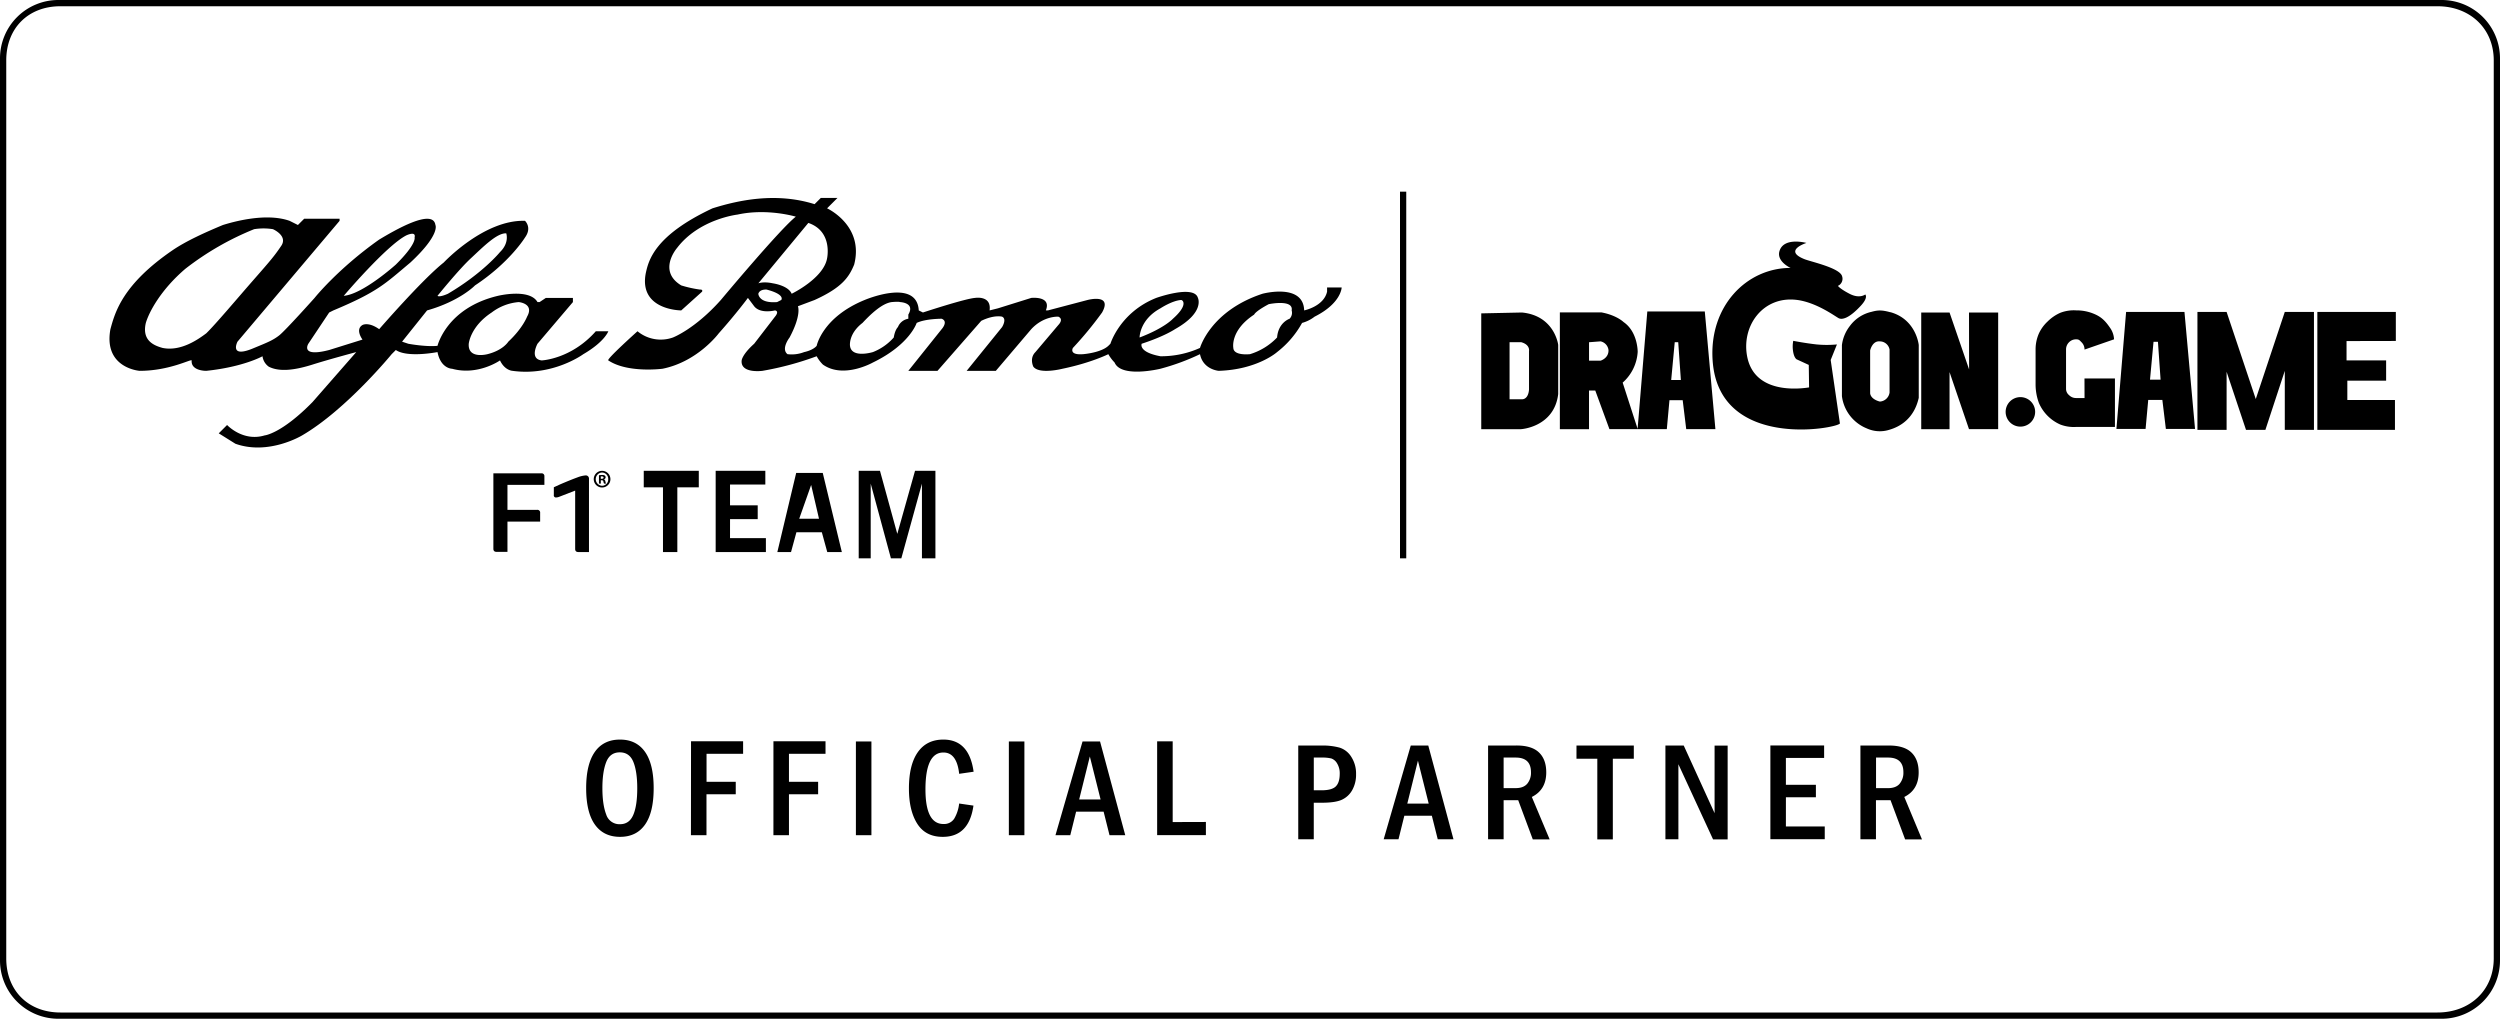 <svg xmlns="http://www.w3.org/2000/svg" viewBox="0 0 1200 489">
  <g>
    <g>
      <path
        d="M1178,12H34A28,28,0,0,0,6,40V473a28,28,0,0,0,28,28H1178a28,28,0,0,0,28-28V40A28,28,0,0,0,1178,12Zm25,460c0,15.46-11.54,26-27,26H35c-15.46,0-26-10.54-26-26V41C9,25.54,19.54,15,35,15H1176c15.46,0,27,10.54,27,26Z"
        transform="translate(-6 -12)"
      />
    </g>
  </g>
  <g>
    <g>
      <path
        d="M292,171c-11.86,13.43-26,14-26,14-6-.71-2-8-2-8l17-20v-2H268l-3,2h-1c-3.86-6.71-19-3-19-3-24.71,5.86-29,24-29,24-5.71.57-14-1-14-1l-3-1,12-15c15.83-4.5,23-12,23-12,16.67-11,24-23,24-23,3.5-4.83,0-8,0-8-19.67-.67-39,20-39,20-10.33,8.17-31,32-31,32-5.17-3.67-8-2-8-2-3.67,2.17,0,7,0,7l-16,5c-14.17,3.67-10-3-10-3l10-15,2-1c21.5-9,24.83-12.83,37-23,14.5-13.5,12-18,12-18-1.17-8.17-19.5,2.5-27,7-20,14.17-31,28-31,28s-14,15.67-17,18-5.5,3.33-12,6c-12.33,5.33-8-3-8-3l49-58v-1H152l-3,3-4-2c-11.71-4.14-28.1.8-32,2-8.57,3.57-17.5,7.61-24,12-24.29,16.57-27.8,30-30,38-3.43,18.71,14,20,14,20,14.43,0,24.79-5.81,25-5-.43,5.14,7,5,7,5,17.86-1.86,27-7,27-7a7.27,7.27,0,0,0,3,5c5.29,2.71,12.86,1.57,21-1s21-6,21-6l-21,24c-15,15.29-23,16-23,16-10.43,3.14-18-5-18-5l-4,4,8,5c16,5.71,32-4,32-4,21.14-12.29,43-39,43-39l2-2c5.57,3.86,20,1,20,1,1.57,8,7,8,7,8,12.43,3.43,23-4,23-4,2.29,4.86,6,5,6,5,19.43,2.71,34-8,34-8,10.29-6,12-11,12-11Zm-60-35c5.81-5.38,12.46-12.22,17-12,0,0,1.64,4.49-3,9,0,0-8.27,10.16-25,20,0,0-4,1.85-5,1C216,154,226.19,141.38,232,136Zm-31-11s4.83-2.33,4,1c0,0,1.17,2.92-9,13,0,0-15.78,14.22-25,15C171,154,191.42,129.92,201,125Zm-96,47c-3.5,2.6-12,8.86-21,7-4-1.13-10-3.43-8-12,1.59-5.38,7.29-16,19-26a137.55,137.55,0,0,1,33-19,28.93,28.93,0,0,1,9,0s7.29,3.14,4,8-4.86,6.71-13,16S109.43,167.71,105,172Zm154-8s-2.07,5.52-9,12c0,0-2.44,4.1-10,6,0,0-9.53,2.57-9-5,0,0,.73-8.27,11-15a24.73,24.73,0,0,1,13-5S262.59,157.66,259,164Zm384-14v2c-1.6,7.1-11,9-11,9-.38-13.27-20-8-20-8-25,8.24-30,26-30,26a45.25,45.25,0,0,1-19,4c-10.77-2-9-6-9-6,11-3.58,16-7,16-7,14.48-8.11,11-15,11-15-1.83-6.51-20,0-20,0-17.44,6.94-22,22-22,22l-1,1c-3.52,3.32-12,4-12,4-7.15.59-5-3-5-3a177.16,177.16,0,0,0,14-17c5.15-9.25-7-6-7-6l-19,5h-1c2.85-7.09-7-6-7-6l-16,5-4,1c1-7.37-7-6-7-6-4.8.35-25,7-25,7l-2-1c-.91-15.74-26-5-26-5-20.33,8.35-23,22-23,22-1.88,2.22-6,3-6,3a16.43,16.43,0,0,1-8,1c-3.25-2.56,1-8,1-8,5.85-11,4-15,4-15l8-3c13.05-5.92,16.5-10.88,19-17,4.87-18.8-13-27-13-27l5-5h-8l-3,3c-18.52-5.81-36.52-1.92-49,2-27.86,13.07-30.67,25-32,31-3.58,18,17,18,17,18l10-9c.48-1.18-1-1-1-1a56.64,56.64,0,0,1-9-2c-11.56-7-2-18-2-18,10.59-13.9,29-16,29-16,14.34-3.14,28,1,28,1-7.35,5.68-36,40-36,40-12.46,14-23,18-23,18a17.48,17.48,0,0,1-17-3s-15.24,13.65-14,14c9.3,6.2,26,4,26,4,16.91-3.38,27-17,27-17,8.5-9.54,14-17,14-17l3,4c3,3.81,10,2,10,2,2.28.45,0,3,0,3l-10,13c-5.8,5.2-6,8-6,8-.68,6.48,10,5,10,5a146.86,146.86,0,0,0,26-7,17.08,17.08,0,0,0,3,4c9.91,7,24-1,24-1,17.71-8.58,21-19,21-19,4.26-2.05,12-2,12-2,3.36,1.3,0,5,0,5l-16,20h14l21-24c6.3-3.05,10-2,10-2,2.44,1.12,0,5,0,5l-17,21h14l17-20c6-6.47,13-6,13-6,2.81,1.26,0,4,0,4l-11,13c-3,3-1,7-1,7,2.89,3.85,14,1,14,1,13.73-2.84,22-7,22-7a19,19,0,0,0,3,4c3.19,7.61,22,3,22,3a108.68,108.68,0,0,0,19-7c1.5,7.46,9,8,9,8,18.6-.6,28-9,28-9a45.47,45.47,0,0,0,12-14,17,17,0,0,0,6-3c12.85-6.43,13-14,13-14ZM394,119c11.9,4.06,9,17,9,17-1.68,9.63-17,17-17,17-1.66-4-9-5-9-5-4.62-1-7,0-7,0Zm-13,37-2,1c-8.93.71-9-4-9-4,.73-2.33,4-2,4-2C383.17,153.41,381,156,381,156Zm61,7v2a6.45,6.45,0,0,0-5,4s-1.37,1.18-2,5a26,26,0,0,1-10,7s-10.28,3.16-11-3c0,0-.85-5.72,6-11,3.64-3.88,9.19-9.35,14-10,0,0,3.49-.33,4,0C438,157,445.42,157.22,442,163Zm121-3s5.76-3.79,10-4c1.11.25,3,2.78-4,9,0,0-4,4.44-16,9C553,174,552.93,165.48,563,160Zm62,5s-5.42,1.75-6,9a30.07,30.07,0,0,1-13,8s-7.83.92-8-3c0,0-1.67-8.33,10-16,0,0,.35-1.45,7-5,0,0,12-2.5,11,3A4.09,4.09,0,0,1,625,165Z"
        transform="translate(-6 -12)"
      />
    </g>
  </g>
  <g>
    <g>
      <path
        d="M265.82,239.2h-23v36.21c0,1,.52,1.49,1.55,1.49h5.21V262.37h15.69v-4.16a1.31,1.31,0,0,0-1.49-1.48h-14.2v-12h17.73v-4.1A1.31,1.31,0,0,0,265.82,239.2Zm22.45,1.43a1.55,1.55,0,0,0-1.24-.43,14.33,14.33,0,0,0-4,1q-2.79,1-8.19,3.31l-3,1.37v3.72a1,1,0,0,0,1.17,1.18,4.17,4.17,0,0,0,.56-.07,4.63,4.63,0,0,0,1-.31l7.51-2.91v28c0,1,.51,1.49,1.55,1.49h5.08V241.68A1.55,1.55,0,0,0,288.27,240.63Z"
        transform="translate(-6 -12)"
      />
    </g>
  </g>
  <g>
    <g>
      <path
        d="M315,245.91h9.23V277h6.89V245.91h10.3V238H315Zm41.42,15.26H369.7v-6.6H356.41v-10h16.95V238H349.52v39h24.11V270.3H356.41ZM388.17,239l-9.05,38h6.57l2.59-9.52h12.2l2.61,9.52h7l-9.17-38Zm1.45,22,5.73-16.23L399.12,261Zm55.59-23-8.51,30.26L428.39,238H418.18v42h5.76V244.13l9.7,35.86h5l9.89-35.83V280H455V238Z"
        transform="translate(-6 -12)"
      />
    </g>
  </g>
  <g>
    <g>
      <path
        d="M295,238h0a4,4,0,1,0,4,4A4,4,0,0,0,295,238Zm0,7.17a3.19,3.19,0,0,1-.05-6.37h0a3.07,3.07,0,0,1,3,3.21A3,3,0,0,1,295,245.17Zm.87-3.06v-.05a1,1,0,0,0,.41-1.8A2.08,2.08,0,0,0,295,240a10.28,10.28,0,0,0-1.5.12v4h.9v-1.59h.43c.5,0,.74.2.81.61a3.26,3.26,0,0,0,.31,1h.95a3.76,3.76,0,0,1-.29-1C296.48,242.55,296.29,242.23,295.91,242.11Zm-1.06-.29h-.43v-1.15a2.51,2.51,0,0,1,.5,0c.57,0,.83.24.83.6S295.34,241.82,294.85,241.82Z"
        transform="translate(-6 -12)"
      />
    </g>
  </g>
  <g>
    <g>
      <rect height="176" width="3" x="672" y="92" />
    </g>
  </g>
  <g>
    <g>
      <path
        d="M736.53,162l-19.53.42V218h19.11s15.92-.95,17.83-16.86v-23.6S752.25,163.53,736.53,162Zm3.4,18.54V199c-.42,5-3.4,4.64-3.4,4.64h-5.94v-27.4h5.52C740.57,177.43,739.93,180.49,739.93,180.49Zm173.43-18.66c-4.29-1.19-6.1-1-9.08-.19a17.74,17.74,0,0,0-10.35,6.79,18.64,18.64,0,0,0-3.81,9.18v24.47A19.3,19.3,0,0,0,902,217.61a15.06,15.06,0,0,0,10.95.66c4.93-1.44,11.79-5.21,14.05-15.32V177.61S925.82,165.29,913.36,161.83Zm-.37,38.5a5,5,0,0,1-4.66,4.37s-4.23-.9-4.66-3.93V180.23s1-4.73,4.66-4.37a4.77,4.77,0,0,1,4.66,3.93ZM796.71,161.5l-4.66,56.35-7.17-22.19a21.42,21.42,0,0,0,7.21-14.75s.11-9.59-6.79-14.33c0,0-3.29-3.27-10.62-4.63H754.73V218h14V199.45h3l6.8,18.55h27.54l1.27-13.91h6.35l1.7,13.91h14l-5.09-56.5Zm-22.45,23.63h-5.52v-8.86l5.52-.42a4.83,4.83,0,0,1,3.82,4.22C778.19,184,774.26,185.13,774.26,185.13Zm33.91,9.27,1.7-18.13h1.68l1.27,18.13Zm143-5.06L941.78,162H928.19V218h13.59V190.6l9.34,27.4h14V162h-14ZM1156,175.66V161.72h-37.67v56.61h37.25V204h-22.86v-9.29h18.62V185h-19v-9.29Zm-129.47-13.94-4.65,56.18h14l1.27-13.94h6.78l1.69,13.94h14l-5.08-56.18ZM1038,194.25l1.69-18.17h2.12l1.27,18.17Zm50.77,9.29-14-41.82h-14v56.61h14V190.45l9.31,27.88h9.31l9.31-28.31v28.31h14V161.72h-14Zm-113-.92a7.08,7.08,0,1,0,7.1,7.08A7.08,7.08,0,0,0,975.78,202.62Zm30.81.44h-4a4.67,4.67,0,0,1-3.46-1.42,3.86,3.86,0,0,1-1.42-3V179.8a4.81,4.81,0,0,1,1.42-3.5,4.67,4.67,0,0,1,3.46-1.42c1.36,0,1.63.47,2.57,1.42a4.81,4.81,0,0,1,1.42,3.5l14.17-4.92a10.35,10.35,0,0,0-1.56-5c-2.67-4-4.65-6-9.05-7.62a21.7,21.7,0,0,0-7.55-1.28,18.21,18.21,0,0,0-7.56,1.13,20.14,20.14,0,0,0-6.19,4.23,18.36,18.36,0,0,0-4.19,5.8,19,19,0,0,0-1.56,7.63v16.57a25.86,25.86,0,0,0,1.56,9A19.87,19.87,0,0,0,995,215.8a18.21,18.21,0,0,0,7.56,1.13h18.61V193.67h-14.62ZM868.82,156c9.27,1.29,18,7.81,19.7,8.71s5.05.12,10.71-6c3.69-4,2.09-5.36,2.09-5.36s-2.69,2.17-7.46-.29-5.66-3.84-5.66-3.84a3.74,3.74,0,0,0,2-4.63c-1-3.95-14.89-6.95-18-8.17-10.59-4.19.89-7.81.89-7.81s-10.86-3-12.94,3.91c-1.51,5,5.32,8.08,5.32,8.08-21,0-39.24,18.26-37.4,44.55,3,43.11,59.88,32.52,61.09,30.1l-4.43-30.46,3-7.46a51.19,51.19,0,0,1-9.75,0c-5.72-.63-11.22-1.73-11.22-1.73a14.44,14.44,0,0,0-.25,3.39c.26,4.65,1.88,5.49,1.88,5.49l5.82,2.68.15,10.81c.14-.14-25.26,5.1-29.58-14.16C841.45,168.74,852.17,153.7,868.82,156Z"
        transform="translate(-6 -12)"
      />
    </g>
  </g>
  <g>
    <g>
      <path
        d="M303.6,367q-7.92,0-12.08,5.92t-4.16,17.41q0,11.58,4.19,17.47t12.08,5.89q7.86,0,12-5.9t4.13-17.46q0-11.55-4.16-17.44T303.6,367ZM310,403.08c-1.25,3-3.38,4.54-6.4,4.54a6.63,6.63,0,0,1-6.63-4.69q-1.81-4.69-1.82-12.56T297,377.76q1.85-4.63,6.5-4.63c3.1,0,5.28,1.54,6.52,4.61s1.86,7.28,1.86,12.63S311.29,400.05,310,403.08Zm27.65,9.82h7.46V393.26h14.05v-6H345.14V373.82h17.55v-6h-25Zm39.59,0h7.46V393.26h14v-6h-14V373.82h17.55v-6h-25Zm39.59,0h7.45v-45h-7.45Zm42-39.7q6.45,0,7.57,10.23l6.93-1Q471.2,367,458.8,367q-8,0-12.26,6.07t-4.25,17.46q0,10.56,4,16.86t12.23,6.3q12.63,0,14.74-15l-6.87-1A18.06,18.06,0,0,1,464,405a5.79,5.79,0,0,1-5.15,2.52q-8.62,0-8.63-16.56Q450.21,373.2,458.84,373.2Zm31.42,39.7h7.46v-45h-7.46Zm35.37-45-13,45h7.11l2.8-11.29h13.21l2.83,11.29h7.55l-12.1-45ZM524,395.74l5.12-20.63,5.16,20.63Zm44.89,10.85V367.85h-7.46v45h23.4v-6.31Z"
        transform="translate(-6 -12)"
      />
    </g>
  </g>
  <g>
    <g id="PARTNER-2">
      <path
        d="M649,370.86a30.83,30.83,0,0,0-8.68-1H629.16v45h7.45V397.31h3.87q6.46,0,9.58-1.42a10.9,10.9,0,0,0,5-4.62,15.09,15.09,0,0,0,1.85-7.66,14.72,14.72,0,0,0-2.28-8.3A10.28,10.28,0,0,0,649,370.86Zm-1.83,18.63q-1.9,1.85-6.85,1.85h-3.7V375.63h3.7a18.61,18.61,0,0,1,4.74.44,5.23,5.23,0,0,1,2.75,2.38,9.06,9.06,0,0,1,1.26,5C649.06,386.25,648.42,388.26,647.16,389.49Zm36-19.64-13,45h7.11l2.8-11.29h13.21l2.83,11.29h7.55l-12.1-45Zm-1.67,27.89,5.11-20.63,5.17,20.63Zm66.7-15q0-6.22-3.5-9.57t-10.86-3.33H720.28v45h7.46V396.09h7l7,18.81h8.09l-8.55-20.36Q748.2,391.08,748.2,382.75Zm-9.13,5.45q-1.8,2.12-5.62,2.11h-5.71V375.63h5.77q7.37,0,7.36,7.06A8.2,8.2,0,0,1,739.07,388.2Zm23.64-12h10V414.9h7.45V376.19h10.07v-6.34H762.71ZM829,402.32l-14.81-32.47H805.4v45h6.23V378.83l16.64,36.07h7v-45H829Zm34.24-7.62h14.39v-6H863.23V375.82h18.35v-6h-25.8v45h26.1v-6.11H863.23Zm56.82-.16q6.9-3.46,6.9-11.79,0-6.22-3.5-9.57t-10.86-3.33H899v45h7.46V396.09h7l7,18.81h8.09Zm-2.23-6.34c-1.2,1.41-3.07,2.11-5.63,2.11h-5.7V375.63h5.77q7.37,0,7.36,7.06A8.2,8.2,0,0,1,917.82,388.2Z"
        transform="translate(-6 -12)"
      />
    </g>
  </g>
</svg>
